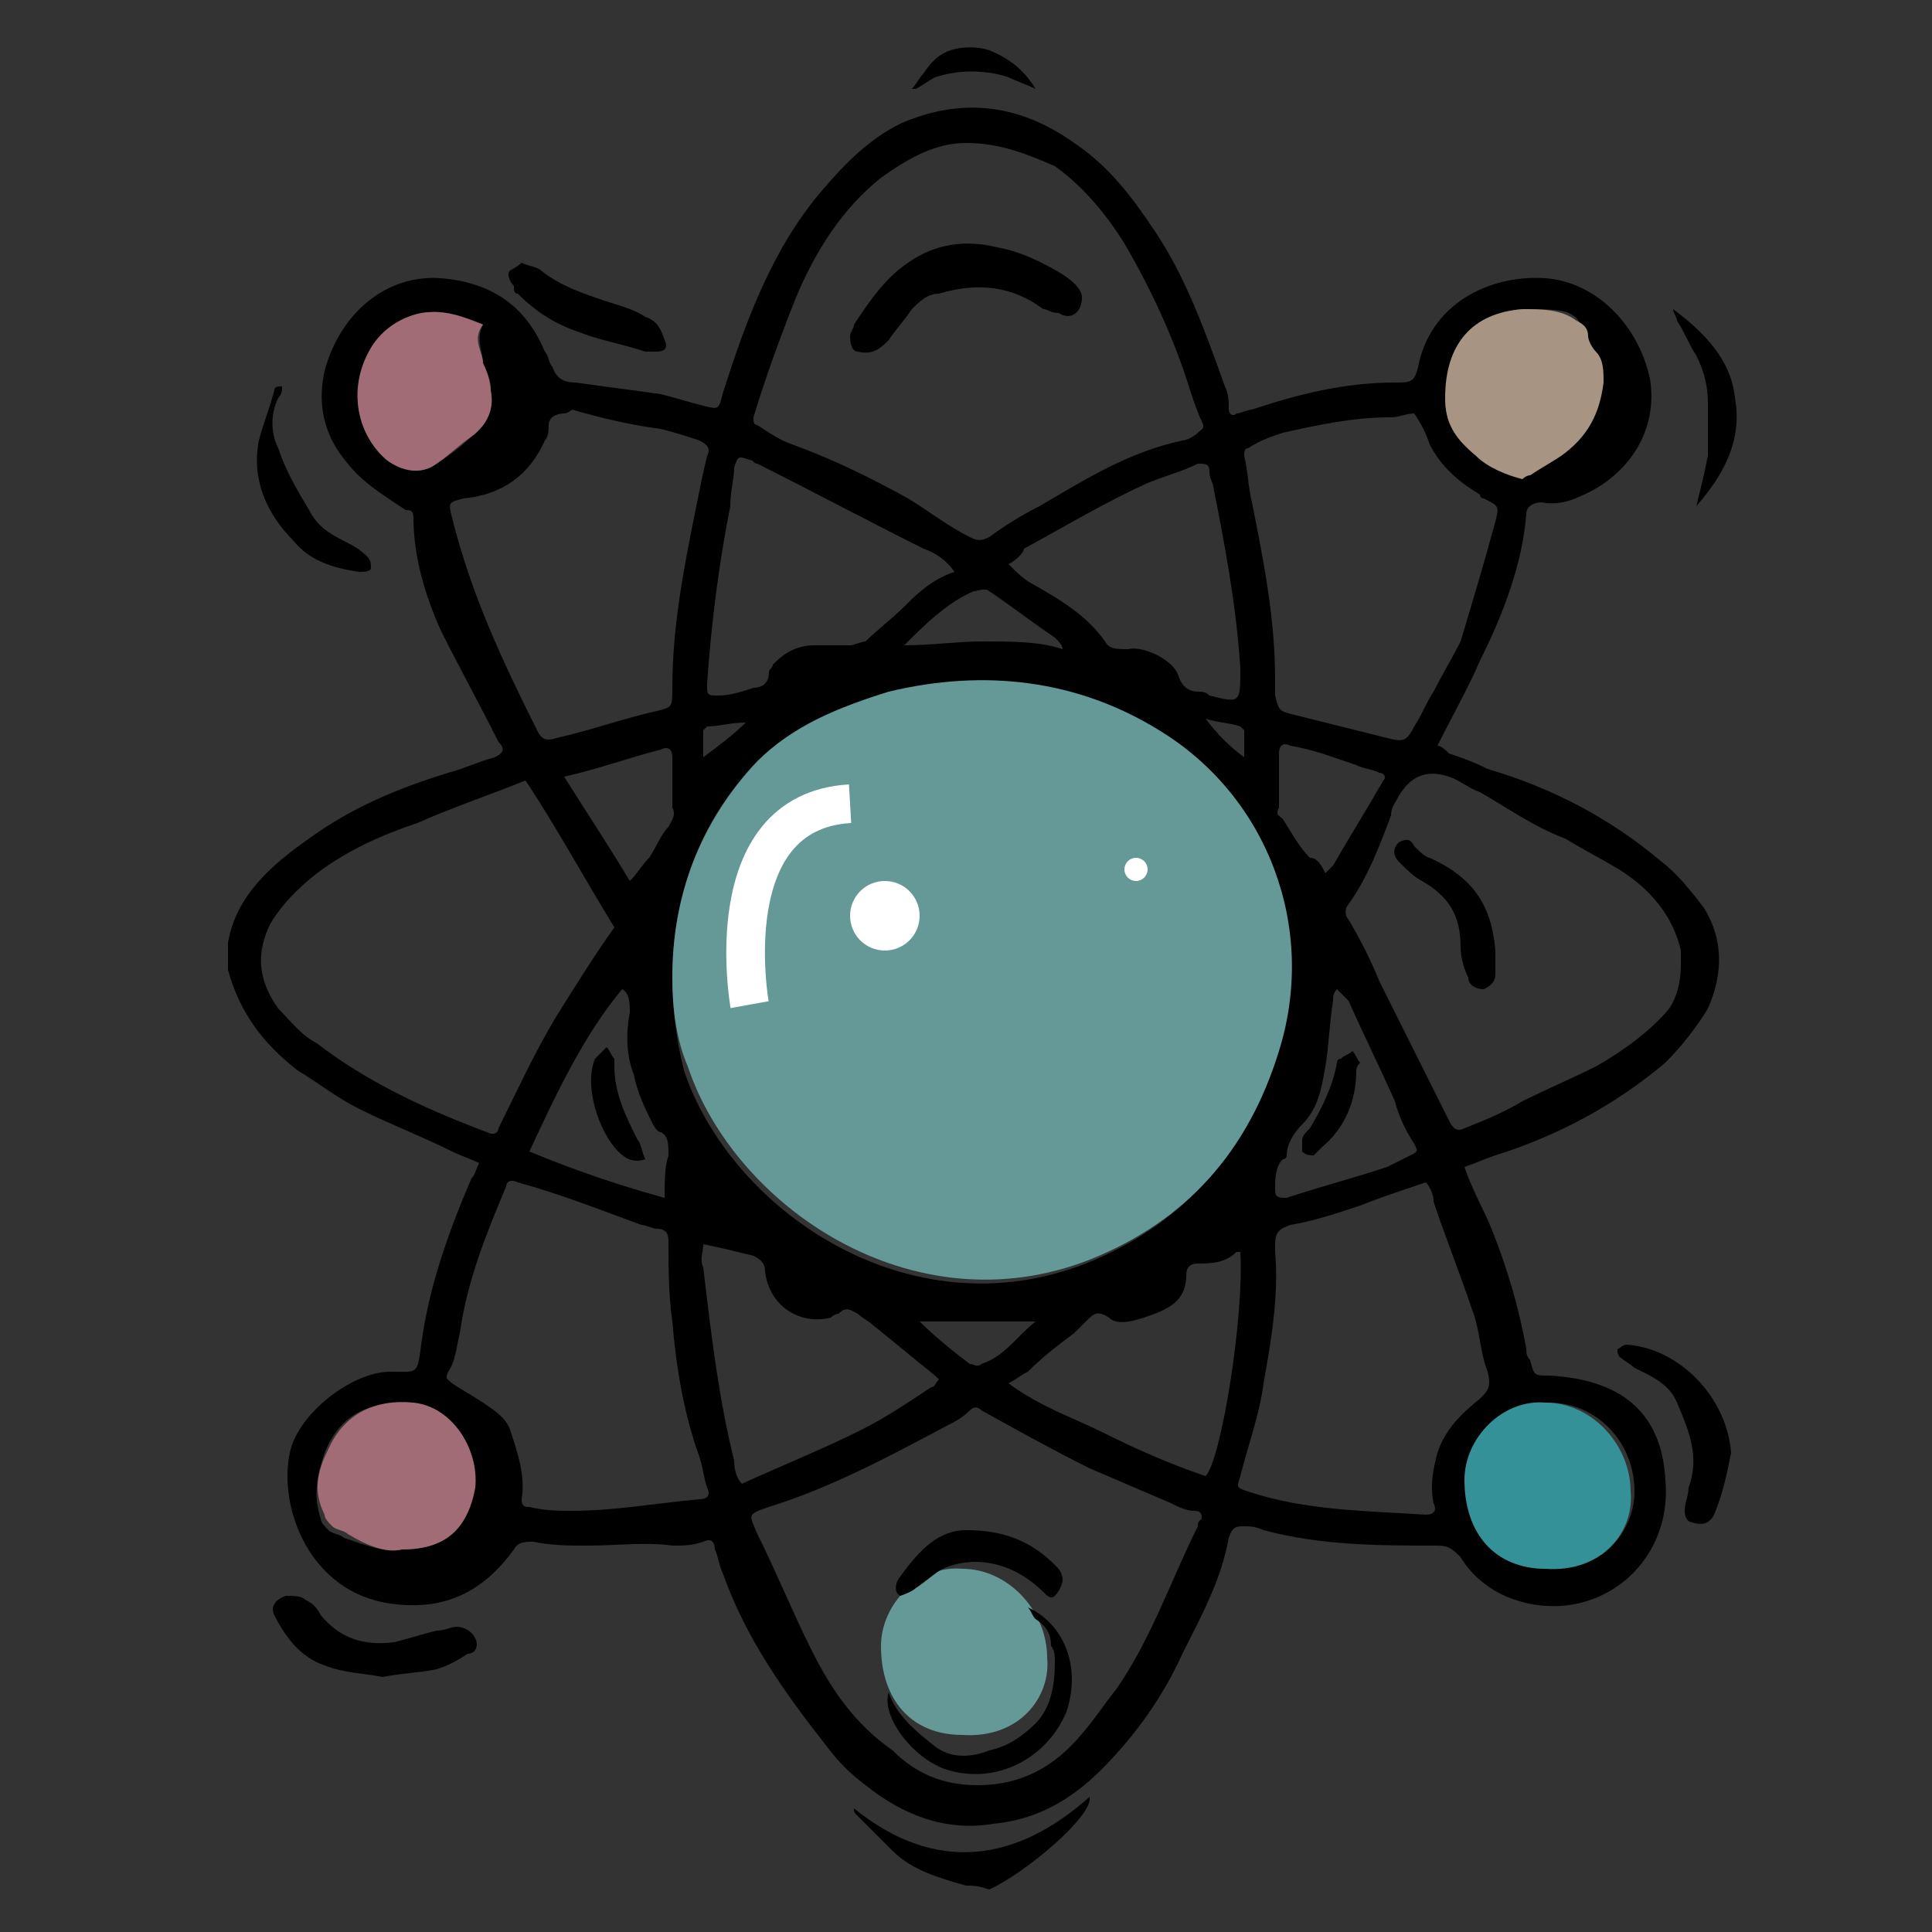 <?xml version="1.0" encoding="utf-8"?>
<!-- Generator: Adobe Illustrator 25.0.0, SVG Export Plug-In . SVG Version: 6.00 Build 0)  -->
<svg version="1.1" id="Capa_1" xmlns="http://www.w3.org/2000/svg" xmlns:xlink="http://www.w3.org/1999/xlink" x="0px" y="0px"
	 viewBox="0 0 50 50" style="enable-background:new 0 0 50 50;" xml:space="preserve">
<rect x="0" y="0" width="50" height="50" fill="#333333" stroke="none"/>
<style type="text/css">
	.st0{fill:#659998;}
	.st1{fill:#349197;}
	.st2{fill:#A89482;}
	.st3{fill:#A16C76;}
	.st4{fill:none;stroke:#FFFFFF;stroke-miterlimit:10;}
	.st5{fill:#FFFFFF;}
</style>
<g>
	<g>
		<path d="M5.9,24.4C6.1,23.2,7,22.4,8,21.7c1.1-0.8,2.3-1.3,3.6-1.7c0.4-0.1,0.8-0.3,1.2-0.4c0.2-0.1,0.3-0.2,0.1-0.4
			c-0.5-1-1-1.9-1.5-2.9c-0.4-0.9-0.7-1.9-0.7-2.9c0-0.2-0.1-0.2-0.2-0.2C9.9,12.8,9.4,12.5,9,12c-0.6-0.7-0.8-1.5-0.6-2.4
			c0.4-1.5,1.6-2.5,3-2.4c1.3,0.1,2.2,0.7,2.7,1.9c0.1,0.1,0.1,0.3,0.2,0.4c0.1,0.3,0.3,0.4,0.6,0.4c0.7,0.1,1.5,0.2,2.2,0.3
			c0.4,0.1,0.7,0.2,1.1,0.3c0.4,0.1,0.4,0.1,0.5-0.3c0.6-1.9,1.3-3.8,2.6-5.3c0.6-0.7,1.2-1.3,2-1.7c1.6-0.7,3.1-0.5,4.5,0.5
			c0.9,0.6,1.5,1.4,2.1,2.3c0.8,1.2,1.3,2.6,1.8,4c0.1,0.2,0.1,0.4,0.1,0.6c0,0.1,0.1,0.2,0.2,0.1c0.1,0,0.3-0.1,0.4-0.1
			c1.2-0.4,2.4-0.7,3.7-0.7c0.4,0,0.5,0,0.6-0.4C37,7.9,38.5,7.1,40,7.2c1.3,0.1,2.4,1.2,2.7,2.6c0.2,1.2-0.4,2.3-1.5,2.9
			c-0.4,0.2-0.8,0.4-1.3,0.3c-0.2,0-0.4,0.1-0.4,0.3c-0.1,1.3-0.6,2.6-1.2,3.8c-0.3,0.7-0.7,1.4-1.1,2.2c0.1,0,0.2,0.1,0.3,0.2
			c0.3,0.1,0.6,0.2,1,0.4c1.7,0.5,3.2,1.3,4.5,2.4c0.4,0.3,0.8,0.8,1.1,1.2c0.5,0.8,0.5,1.7,0.1,2.6c-0.3,0.5-0.7,1-1.1,1.4
			c-1.3,1.1-2.8,1.9-4.4,2.4c-0.3,0.1-0.5,0.2-0.8,0.3c0.2,0.6,0.5,1.1,0.7,1.6c0.4,1,0.7,2,0.9,3.1c0,0.1,0,0.2,0.1,0.3
			c0.1,0.4,0.1,0.4,0.5,0.4c1.8,0.1,2.9,0.9,3,2.7c0.2,2.2-1.8,3.8-3.9,3.1c-0.6-0.2-1.1-0.6-1.4-1.1c-0.2-0.2-0.3-0.3-0.6-0.3
			c-1.5,0-3,0-4.5-0.4c-0.2-0.1-0.4-0.1-0.5-0.1c-0.2,0-0.3,0-0.4,0.3c-0.2,1.1-0.7,2-1.2,3c-0.5,1.1-1.2,2.1-2.1,3
			c-0.8,0.8-1.7,1.3-2.8,1.4c-1.2,0.2-2.3-0.2-3.3-1c-0.4-0.3-0.7-0.6-1-1c-1.1-1.4-2.1-2.8-2.7-4.5c-0.1-0.2-0.1-0.4-0.2-0.6
			c0-0.2-0.1-0.3-0.3-0.2c-0.3,0.1-0.5,0.1-0.8,0.1C16.7,39.9,16,40,15.2,40c-0.5,0-0.9,0-1.4-0.1c-0.2,0-0.4,0-0.5,0.2
			c-0.8,1.1-1.8,1.6-3.2,1.4c-2.1-0.3-2.9-2.5-2.6-3.9c0.2-1,1.6-2.1,2.6-2.1c0.7,0,0.7,0.1,0.8-0.7c0.2-1.5,0.7-2.9,1.3-4.3
			c0.1-0.1,0.1-0.2,0.2-0.4c-0.2-0.1-0.5-0.2-0.7-0.3c-0.8-0.4-1.6-0.7-2.4-1.1c-0.6-0.3-1.1-0.7-1.6-1c-0.9-0.7-1.5-1.5-1.8-2.6
			c0,0,0,0,0,0C5.9,24.9,5.9,24.6,5.9,24.4z M17.4,25.3c0,0.8,0.1,1.6,0.3,2.4c1.2,3.6,5.8,6.8,10.4,5c2.5-1,4.1-2.8,4.9-5.4
			c1-3.2-0.3-6.6-3.1-8.3c-2.2-1.3-4.6-1.7-7-1c-1.3,0.3-2.4,0.8-3.4,1.8C18.1,21.3,17.4,23.2,17.4,25.3z M25,3.7
			c-0.8,0-1.5,0.4-2.2,0.9c-1,0.8-1.7,1.9-2.2,3.1c-0.4,1-0.8,2.1-1.1,3.1c0,0.1,0,0.2,0.1,0.2c0.3,0.2,0.6,0.4,0.9,0.5
			c1.1,0.4,2.1,0.9,3,1.4c0.5,0.3,1,0.7,1.6,1c0.2,0.1,0.3,0.1,0.5,0c0.4-0.3,0.9-0.6,1.3-0.8c1.2-0.7,2.3-1.4,3.7-1.7
			c0.1,0,0.3-0.1,0.4-0.2c0.1-0.1,0.2-0.1,0.1-0.3c-0.1-0.2-0.2-0.5-0.3-0.8c-0.4-1.3-1-2.6-1.7-3.8c-0.5-0.8-1.1-1.5-1.8-2
			C26.6,4,25.9,3.7,25,3.7z M25.3,46.2c0.9,0,1.7-0.3,2.4-1c0.5-0.5,0.8-1,1.2-1.5c0.9-1.3,1.4-2.8,2.1-4.2c0-0.1,0-0.1,0.1-0.2
			c0-0.1,0-0.2-0.2-0.2c-0.2,0-0.4-0.1-0.6-0.2c-0.7-0.3-1.4-0.6-2.1-0.9c-1-0.5-1.9-1-2.8-1.5c-0.1-0.1-0.2-0.1-0.3,0
			c-0.2,0.2-0.4,0.3-0.6,0.4c-1.5,0.8-3,1.6-4.6,2.1c-0.6,0.2-0.5,0.2-0.3,0.7c0.5,1,0.9,2,1.4,3c0.5,1,1.1,1.9,2.1,2.6
			C23.7,45.9,24.4,46.2,25.3,46.2z M13.6,20.2c-1,0.4-1.9,0.7-2.8,1.1C9.9,21.6,9,22,8.2,22.6c-0.5,0.4-0.9,0.8-1.2,1.3
			c-0.4,0.8-0.3,1.5,0.2,2.2c0.3,0.3,0.6,0.7,1,0.9c1.3,1,2.8,1.7,4.4,2.3c0.2,0.1,0.3,0,0.3-0.1c0.5-1,0.9-1.9,1.5-2.9
			c0.5-0.8,1-1.6,1.5-2.3C15.1,22.7,14.4,21.4,13.6,20.2z M43.5,25c0-0.1,0-0.2,0-0.4c-0.2-0.9-0.8-1.6-1.6-2.1
			c-0.5-0.3-0.9-0.5-1.4-0.8c-0.8-0.3-1.5-0.8-2.2-1.2c-0.3-0.1-0.5-0.3-0.8-0.4c-0.6-0.2-1,0-1.3,0.5c-0.1,0.2-0.2,0.3-0.2,0.5
			c-0.3,0.8-0.6,1.6-1.1,2.3c-0.1,0.1-0.1,0.3,0,0.4c0.3,0.5,0.6,1.1,0.8,1.6c0.6,1.2,1.2,2.4,1.8,3.6c0.1,0.2,0.2,0.3,0.4,0.2
			c0.5-0.2,1-0.4,1.5-0.7c0.6-0.3,1.3-0.6,1.9-0.9c0.7-0.4,1.4-0.9,1.9-1.5C43.4,25.8,43.5,25.4,43.5,25z M36.9,30.6
			c-0.6,0.2-1.2,0.4-1.7,0.6c-0.6,0.2-1.2,0.4-1.8,0.5c-0.3,0.1-0.4,0.2-0.4,0.5c0,0.1,0,0.1,0,0.2c0.1,1.1-0.1,2.3-0.3,3.4
			c-0.1,0.8-0.4,1.6-0.6,2.4c-0.1,0.3-0.1,0.3,0.2,0.4c1.5,0.5,3.1,0.5,4.6,0.6c0.2,0,0.3-0.1,0.2-0.3c-0.1-0.5,0-0.9,0.1-1.3
			c0.2-0.6,0.6-1,1.1-1.4c0.2-0.2,0.3-0.3,0.2-0.7c-0.2-0.5-0.2-1.1-0.4-1.6c-0.3-0.9-0.7-1.9-1-2.8C37.1,30.9,37,30.7,36.9,30.6z
			 M14.8,39.1C14.8,39.1,14.8,39.2,14.8,39.1c1.1,0,2.2-0.2,3.3-0.3c0.2,0,0.3-0.1,0.2-0.3c-0.1-0.3-0.1-0.5-0.2-0.8
			c-0.4-1.1-0.6-2.3-0.7-3.5c-0.1-0.7-0.1-1.4-0.1-2.1c0-0.2-0.1-0.3-0.3-0.3c-0.1,0-0.3-0.1-0.4-0.1c-1.1-0.4-2.1-0.8-3.2-1.1
			c-0.2-0.1-0.3,0-0.3,0.1c-0.5,1.2-1,2.4-1.2,3.8c-0.1,0.4-0.1,0.7-0.3,1c-0.1,0.2,0,0.2,0.1,0.3c0.3,0.2,0.5,0.3,0.8,0.5
			c0.3,0.2,0.6,0.4,0.7,0.7c0.2,0.6,0.4,1.2,0.3,1.8c0,0.2,0.1,0.2,0.2,0.2C14.1,39.1,14.5,39.1,14.8,39.1z M36.6,10.7
			c-0.2,0-0.4,0.1-0.6,0.1c-1,0-1.9,0.2-2.8,0.4c-0.3,0.1-0.6,0.2-0.9,0.4c-0.1,0-0.1,0.1-0.1,0.2c0.1,0.4,0.1,0.8,0.2,1.2
			c0.3,1.5,0.6,3,0.6,4.6c0,0.1,0,0.3,0,0.4c0.1,0.4,0.1,0.4,0.5,0.5c0.8,0.2,1.6,0.4,2.4,0.6c0.4,0.1,0.5,0.1,0.7-0.3
			c0.2-0.3,0.3-0.6,0.5-0.9c0.2-0.4,0.5-0.9,0.7-1.3c0.3-1,0.6-2,0.9-3.1c0.1-0.4,0.1-0.4-0.3-0.6c0,0-0.1,0-0.1-0.1
			c-0.5-0.3-1-0.7-1.3-1.3C36.9,11.2,36.8,11,36.6,10.7z M14.8,10.6C14.8,10.6,14.7,10.6,14.8,10.6c-0.1,0.1-0.2,0.1-0.2,0.1
			c-0.2,0-0.4,0.1-0.4,0.3c0,0.1,0,0.3-0.1,0.4c-0.4,0.9-1.1,1.4-2.1,1.5c-0.4,0.1-0.4,0.1-0.3,0.5c0.5,2,1.3,3.7,2.2,5.5
			c0.1,0.2,0.2,0.3,0.5,0.2c0.9-0.2,1.7-0.5,2.6-0.7c0.4-0.1,0.4-0.1,0.4-0.6c0-1.6,0.3-3.1,0.6-4.6c0.1-0.5,0.2-1,0.3-1.4
			c0.1-0.2,0-0.3-0.2-0.4c-0.3-0.1-0.6-0.2-1-0.3C16.3,11,15.5,10.8,14.8,10.6z M24.7,14.8c-0.2-0.3-0.5-0.5-0.8-0.6
			c-1.4-0.7-2.9-1.5-4.3-2.2c-0.1,0-0.1-0.1-0.2-0.1c-0.3-0.1-0.3-0.1-0.4,0.2c0,0.3-0.1,0.6-0.1,1c-0.3,1.5-0.5,3.1-0.6,4.6
			c0,0.3,0,0.3,0.3,0.3c0.3,0,0.6-0.1,0.9-0.2c0.2,0,0.4-0.1,0.4-0.4c0-0.1,0.1-0.1,0.1-0.2c0.3-0.3,0.6-0.5,1.1-0.5
			c0.3,0,0.6,0,0.9,0c0.1,0,0.3-0.1,0.4-0.1c0.3-0.3,0.7-0.6,1-0.9C23.7,15.4,24.1,15,24.7,14.8z M26.1,14.6
			c0.2,0.2,0.4,0.4,0.6,0.5c0.7,0.4,1.4,0.8,1.9,1.5c0.1,0.2,0.3,0.2,0.6,0.2c0.4-0.1,1.2,0.3,1.3,0.7c0.1,0.3,0.3,0.4,0.5,0.4
			c0.1,0,0.2,0,0.3,0.1c0.8,0.2,0.8,0.2,0.8-0.7c-0.1-1.6-0.4-3.2-0.7-4.7c0-0.1-0.1-0.2-0.1-0.4C31.3,12,31.2,12,31,12
			c-0.4,0.2-0.8,0.3-1.3,0.5c-1.1,0.5-2.1,1.1-3.2,1.7C26.5,14.3,26.3,14.5,26.1,14.6z M19.2,38.4c1.1-0.5,2.1-0.9,3.1-1.4
			c0.6-0.3,1.2-0.7,1.8-1.1c0.1,0,0.1-0.1,0.2-0.2c-0.1-0.1-0.1-0.1-0.1-0.1c-0.5-0.4-1.1-0.9-1.6-1.3c-0.1-0.1-0.3-0.2-0.4-0.3
			c-0.2-0.1-0.3-0.2-0.5,0c0,0-0.1,0-0.2,0.1c-0.8,0.2-1.6-0.3-1.7-1.2c0-0.2-0.1-0.3-0.3-0.4c-0.4-0.1-0.8-0.2-1.3-0.3
			c0,0.2-0.1,0.4,0,0.6c0.2,1.7,0.4,3.4,0.8,5C19,38.1,19.1,38.3,19.2,38.4z M26.1,35.8c0.8,0.6,1.7,0.9,2.5,1.3
			c0.8,0.4,1.7,0.8,2.6,1.1c0.4-0.4,1-4.1,0.9-5.8c0,0-0.1,0-0.1,0c-0.3,0.3-0.7,0.3-1,0.3c-0.2,0-0.3,0.1-0.3,0.3
			c0,0.7-0.5,0.9-1.1,1.1c-0.3,0.1-0.7,0.2-0.9,0c-0.3-0.2-0.4-0.1-0.6,0.1c-0.1,0.1-0.2,0.2-0.3,0.3c-0.4,0.3-0.8,0.6-1.2,1
			C26.4,35.6,26.3,35.7,26.1,35.8z M40,40.6c1.5,0.1,2.3-1,2.3-2c0-1.3-1-2.3-2.2-2.3c-1.1,0-2.1,1-2.1,2
			C37.9,39.7,38.8,40.6,40,40.6z M37.4,10.3c0,0.5,0.2,1,0.6,1.3c0.4,0.3,0.8,0.5,1.2,0.6c0.1,0,0.2,0,0.2-0.1
			c0.3-0.2,0.5-0.4,0.8-0.5c0.7-0.4,1.1-1,1.1-1.9c0-0.3,0-0.5-0.2-0.8c-0.1-0.1-0.2-0.2-0.2-0.4c0-0.2-0.1-0.3-0.3-0.4
			C40.4,8,39.9,8,39.4,8C38.2,8.1,37.5,9,37.4,10.3z M10.4,40.1c1.1,0,1.7-0.5,1.8-1.5c0.2-1-0.6-2.1-1.6-2.2
			c-1-0.2-1.8,0.2-2.2,1.2c-0.2,0.6-0.3,1.1-0.1,1.7c0,0.1,0.1,0.2,0.2,0.3c0.1,0.1,0.3,0.1,0.4,0.2C9.5,40,10,40.2,10.4,40.1z
			 M12.5,8.4C12,8.2,11.5,8,11,8.1c-0.6,0.1-1,0.4-1.3,0.9C9,10,9.2,11.2,10,11.9c0.4,0.3,0.9,0.4,1.3,0.1c0.3-0.2,0.6-0.4,0.9-0.7
			c0.4-0.3,0.6-0.7,0.5-1.2c0-0.3-0.1-0.5-0.2-0.7C12.5,9.1,12.3,8.8,12.5,8.4z M13.7,29.8c1.2,0.5,2.4,0.9,3.5,1.2
			c0-0.4,0-0.8,0.1-1.1c0-0.3,0-0.5-0.2-0.6c-0.1,0-0.2-0.2-0.2-0.2c-0.2-0.4-0.4-0.8-0.5-1.3c-0.2-0.5-0.2-1.1-0.1-1.6
			c0-0.2,0-0.5-0.2-0.6C15.1,26.8,14.4,28.3,13.7,29.8z M34.6,25.6C34.6,25.6,34.6,25.6,34.6,25.6c-0.1,0.1-0.1,0.2-0.1,0.3
			c-0.1,0.6-0.1,1.1-0.2,1.7c-0.1,0.6-0.2,1.1-0.6,1.5c-0.2,0.2-0.4,0.5-0.4,0.8c0,0,0,0.1-0.1,0.1c-0.2,0.2-0.2,0.5-0.2,0.8
			c0,0.2,0.1,0.2,0.3,0.2c0.9-0.3,1.7-0.5,2.6-0.8c0.2-0.1,0.4-0.2,0.6-0.3c0.2-0.1,0.2-0.1,0.1-0.3c-0.2-0.3-0.4-0.7-0.5-1.1
			c-0.4-0.9-0.8-1.7-1.2-2.6C34.8,25.8,34.7,25.7,34.6,25.6z M16.3,22.8c0.2-0.2,0.3-0.4,0.5-0.6c0.2-0.3,0.3-0.6,0.5-0.8
			c0.1-0.2,0.2-0.3,0.1-0.5c0,0,0-0.1,0-0.2c0-0.4,0-0.8,0-1.1c0-0.2-0.1-0.3-0.3-0.2c-0.8,0.2-1.6,0.5-2.5,0.7
			C15.1,20.9,15.7,21.8,16.3,22.8z M34.3,22.6c0.1-0.1,0.2-0.2,0.2-0.2c0.4-0.7,0.9-1.5,1.3-2.2c0.1-0.1,0-0.2-0.1-0.2
			c-0.2-0.1-0.4-0.1-0.6-0.2c-0.6-0.2-1.1-0.4-1.7-0.5c-0.2-0.1-0.3,0-0.3,0.2c0,0.3,0,0.6,0,1c0,0.1,0,0.3,0,0.4
			c-0.1,0.2,0,0.2,0.1,0.3c0.2,0.3,0.4,0.7,0.7,1C34.1,22.2,34.2,22.4,34.3,22.6z M27.5,16.8C27.5,16.8,27.6,16.8,27.5,16.8
			c0-0.1-0.1-0.2-0.2-0.3c-0.6-0.4-1.1-0.8-1.7-1.2c-0.1-0.1-0.3,0-0.4,0c-0.7,0.3-1.3,0.9-1.8,1.4c0,0,0,0,0,0c0.7,0,1.4-0.1,2-0.1
			C26.2,16.6,26.9,16.6,27.5,16.8z M23.8,34.2C23.8,34.2,23.8,34.3,23.8,34.2c0.4,0.4,0.9,0.8,1.3,1.1c0.1,0,0.2,0.1,0.3,0
			c0.6-0.2,0.9-0.7,1.4-1.1C25.7,34.2,24.8,34.2,23.8,34.2z M19.3,18.7C19.3,18.7,19.3,18.7,19.3,18.7c-0.4,0-0.7,0.1-1,0.1
			c0,0-0.1,0.1-0.1,0.1c0,0.2,0,0.4,0,0.7C18.6,19.3,19,19,19.3,18.7z M31.2,18.6C31.2,18.6,31.2,18.7,31.2,18.6
			c0.3,0.4,0.6,0.7,1,1c0-0.3,0-0.5,0-0.7c0,0-0.1-0.1-0.1-0.1C31.8,18.7,31.5,18.7,31.2,18.6z"/>
		<path d="M25,48.8c-0.7-0.2-1.4-0.4-1.9-0.9c-0.3-0.3-0.6-0.6-0.9-0.9c-0.1-0.1-0.1-0.1-0.1-0.2c2.1,1.7,4.2,1.4,6.1-0.3
			c0.1,0.5-1.7,2-2.6,2.4C25.3,48.8,25.2,48.8,25,48.8z"/>
		<path d="M9.9,43.4c-0.5-0.1-1-0.1-1.5-0.3c-0.6-0.2-1-0.7-1.3-1.3c-0.1-0.2,0-0.4,0.3-0.5c0.2,0,0.4,0,0.5,0.1
			c0.2,0.1,0.3,0.2,0.4,0.4c0.5,0.6,1.1,0.8,1.9,0.7c0.4-0.1,0.7-0.2,1.1-0.3c0.2,0,0.4-0.1,0.5-0.1c0.2,0,0.4,0.1,0.5,0.3
			c0.1,0.2,0,0.4-0.2,0.4c-0.3,0.2-0.5,0.3-0.8,0.4C10.8,43.3,10.4,43.3,9.9,43.4z"/>
		<path d="M44.8,37.6c-0.1,0.5-0.2,1-0.4,1.5c-0.1,0.3-0.3,0.4-0.6,0.3c-0.1,0-0.2-0.1-0.2-0.3c0-0.2,0.1-0.4,0.1-0.6
			c0.3-0.8,0-1.5-0.3-2.2c-0.2-0.5-0.7-0.7-1.1-0.9c-0.1-0.1-0.3-0.2-0.4-0.3c0,0-0.1-0.2,0-0.2c0,0,0.1-0.1,0.2-0.1
			C43.5,34.9,44.7,36.2,44.8,37.6C44.7,37.5,44.7,37.5,44.8,37.6z"/>
		<path d="M13.5,6.8C13.7,6.9,13.9,6.9,14,7c0.5,0.4,1.1,0.6,1.7,0.8c0.3,0.1,0.7,0.2,1,0.4c0.3,0.1,0.4,0.3,0.5,0.6
			c0.1,0.2,0,0.3-0.2,0.3c-0.1,0-0.2,0-0.3,0c-0.6-0.2-1.2-0.3-1.7-0.5c-0.6-0.2-1.1-0.5-1.6-1c-0.1,0-0.1-0.1-0.1-0.2
			c-0.1-0.1-0.2-0.3-0.1-0.4C13.2,7,13.4,6.9,13.5,6.8z"/>
		<path d="M7.3,10c0,0.1,0,0.2-0.1,0.3c-0.2,0.4-0.2,0.9,0,1.3c0.2,0.6,0.5,1.1,0.8,1.6c0.2,0.4,0.5,0.6,0.9,0.8
			c0.2,0.1,0.4,0.2,0.6,0.4c0.1,0.1,0.1,0.2,0.1,0.3c0,0.1-0.2,0.1-0.3,0.1c-0.7-0.1-1.3-0.3-1.7-0.8c-0.7-0.7-1.1-1.6-0.9-2.6
			c0.1-0.4,0.3-0.9,0.4-1.3C7.1,10,7.2,10,7.3,10C7.2,9.9,7.3,10,7.3,10z"/>
		<path d="M43.9,13.1c0.1-0.4,0.2-0.8,0.3-1.3c0-0.2,0-0.4,0-0.5c0-0.3,0-0.6,0-0.9c0-0.4-0.1-0.8-0.3-1.2c-0.2-0.3-0.3-0.6-0.5-0.9
			c0-0.1-0.1-0.2-0.1-0.3c0.8,0.6,1.5,1.3,1.6,2.3C45.1,11.4,44.6,12.3,43.9,13.1z"/>
		<path d="M26.8,2.3c-0.2-0.1-0.5-0.2-0.7-0.3c-0.6-0.2-1.3-0.2-1.9,0c-0.2,0.1-0.3,0.2-0.5,0.3c0,0,0,0-0.1,0
			c0.1-0.1,0.2-0.3,0.3-0.4c0.2-0.3,0.4-0.5,0.7-0.6c0.3-0.1,0.7-0.1,1,0C26.1,1.5,26.5,1.8,26.8,2.3C26.8,2.2,26.8,2.2,26.8,2.3z"
			/>
		<path class="st0" d="M17.4,25.3c0-2.1,0.7-4,2.2-5.6c0.9-0.9,2.1-1.4,3.4-1.8c2.5-0.6,4.9-0.3,7,1c2.8,1.7,4.1,5.1,3.1,8.3
			c-0.8,2.6-2.4,4.4-4.9,5.4c-4.6,1.8-9.2-1.4-10.4-5C17.5,26.9,17.4,26.1,17.4,25.3z"/>
		<path class="st1" d="M40,40.6c-1.3,0-2.1-0.9-2.1-2.3c0-1.1,1-2.1,2.1-2c1.2,0,2.2,1.1,2.2,2.3C42.3,39.6,41.5,40.7,40,40.6z"/>
		<path class="st0" d="M24.9,44.9c-1.3,0-2.1-0.9-2.1-2.3c0-1.1,1-2.1,2.1-2c1.2,0,2.2,1.1,2.2,2.3C27.2,43.9,26.4,45,24.9,44.9z"/>
		<path class="st2" d="M37.4,10.3c0-1.4,0.7-2.2,2-2.3c0.5,0,1,0,1.4,0.3c0.2,0.1,0.3,0.2,0.3,0.4c0,0.1,0.1,0.3,0.2,0.4
			c0.2,0.2,0.2,0.5,0.2,0.8c-0.1,0.8-0.4,1.4-1.1,1.9c-0.3,0.2-0.5,0.3-0.8,0.5c-0.1,0-0.2,0.1-0.2,0.1c-0.4-0.1-0.9-0.3-1.2-0.6
			C37.6,11.3,37.4,10.9,37.4,10.3z"/>
		<path class="st3" d="M10.4,40.1C10,40.2,9.5,40,9,39.7c-0.1-0.1-0.3-0.1-0.4-0.2c-0.1-0.1-0.2-0.2-0.2-0.3
			c-0.3-0.6-0.2-1.1,0.1-1.7c0.4-0.9,1.2-1.3,2.2-1.2c1,0.1,1.7,1.2,1.6,2.2C12.1,39.6,11.5,40.1,10.4,40.1z"/>
		<path class="st3" d="M12.5,8.4c-0.3,0.4,0,0.7,0,1c0.1,0.2,0.2,0.5,0.2,0.7c0.1,0.5-0.1,0.9-0.5,1.2c-0.3,0.2-0.6,0.5-0.9,0.7
			c-0.4,0.3-0.9,0.2-1.3-0.1C9.2,11.2,9,10,9.6,9c0.3-0.5,0.8-0.8,1.3-0.9C11.5,8,12,8.2,12.5,8.4z"/>
		<path d="M28,7.7c0,0.4-0.3,0.6-0.6,0.4C27.2,8.1,27.1,8,27,8c-0.8-0.6-1.7-0.7-2.7-0.4C24,7.6,23.8,7.8,23.6,8
			c-0.2,0.3-0.4,0.5-0.6,0.8c-0.2,0.2-0.4,0.4-0.8,0.3C22.1,9.1,22,9,22,8.7c0-0.1,0.1-0.2,0.1-0.3c0.4-0.6,0.8-1.2,1.4-1.6
			c0.7-0.5,1.5-0.6,2.3-0.4c0.6,0.1,1.2,0.4,1.7,0.7C27.8,7.3,28,7.5,28,7.7z"/>
		<path d="M23,43.8c0.2,0.6,0.7,1,1.2,1.4c0.4,0.3,0.9,0.3,1.4,0.1c0.5-0.1,0.9-0.4,1.2-0.7c0.4-0.4,0.5-1,0.5-1.6
			c0-0.1,0-0.3-0.1-0.4c0-0.3-0.1-0.5-0.4-0.7c-0.1-0.1-0.1-0.2-0.2-0.3c0.9,0.4,1.4,1.5,1,2.7c-0.5,1.2-1.8,1.9-3.1,1.5
			C23.6,45.5,22.8,44.4,23,43.8z"/>
		<path d="M25,39.6c1,0,1.7,0.3,2.3,0.9c0.1,0.1,0.2,0.2,0.2,0.4c0,0.1-0.1,0.3-0.2,0.4c-0.1,0.1-0.2,0-0.3-0.1
			c-0.7-0.7-1.7-1-2.6-0.6c-0.2,0.1-0.4,0.3-0.7,0.5c-0.1,0.1-0.4,0.2-0.4,0.2c-0.2-0.1-0.1-0.4,0-0.5C23.8,40.1,24.3,39.6,25,39.6z
			"/>
		<path d="M38.7,25.1c0,0,0,0.1,0,0.1c0,0.2-0.1,0.3-0.3,0.4c-0.2,0-0.4-0.1-0.4-0.3c-0.1-0.2-0.2-0.5-0.2-0.8c0-0.8-0.3-1.3-1-1.7
			c-0.2-0.1-0.4-0.3-0.6-0.5c-0.1-0.1-0.2-0.3,0-0.5c0.2-0.1,0.3-0.1,0.4,0.1c0.1,0.1,0.3,0.3,0.4,0.3c1.1,0.5,1.6,1.2,1.7,2.4
			c0,0.1,0,0.2,0,0.3C38.7,24.9,38.7,25,38.7,25.1z"/>
		<path d="M16.7,30c-0.3,0.1-0.5,0-0.7-0.2c-0.5-0.5-0.9-1.7-0.6-2.4c0,0,0,0,0,0c0.1-0.1,0.2-0.2,0.3-0.3c0.1,0.1,0.1,0.2,0.2,0.3
			c0,0.1,0,0.1,0,0.2c0,0.7,0.3,1.3,0.6,1.9C16.6,29.6,16.6,29.8,16.7,30z"/>
		<path d="M35.1,27.7c0,0.8-0.3,1.5-0.9,2c-0.1,0.1-0.1,0.1-0.2,0.2c-0.1,0-0.2,0-0.3-0.1c0-0.1,0-0.2,0-0.3c0-0.1,0.1-0.2,0.2-0.3
			c0.3-0.5,0.6-1.1,0.7-1.7c0,0,0-0.1,0.1-0.1c0.1-0.1,0.2-0.1,0.3-0.2c0.1,0.1,0.1,0.2,0.2,0.3C35.1,27.6,35.1,27.7,35.1,27.7z"/>
	</g>
</g>
<path class="st4" d="M19.4,26c0,0-0.9-5,2.6-5.2"/>
<circle class="st5" cx="22.9" cy="23.7" r="0.9"/>
<circle class="st5" cx="29.4" cy="22.5" r="0.3"/>
</svg>
